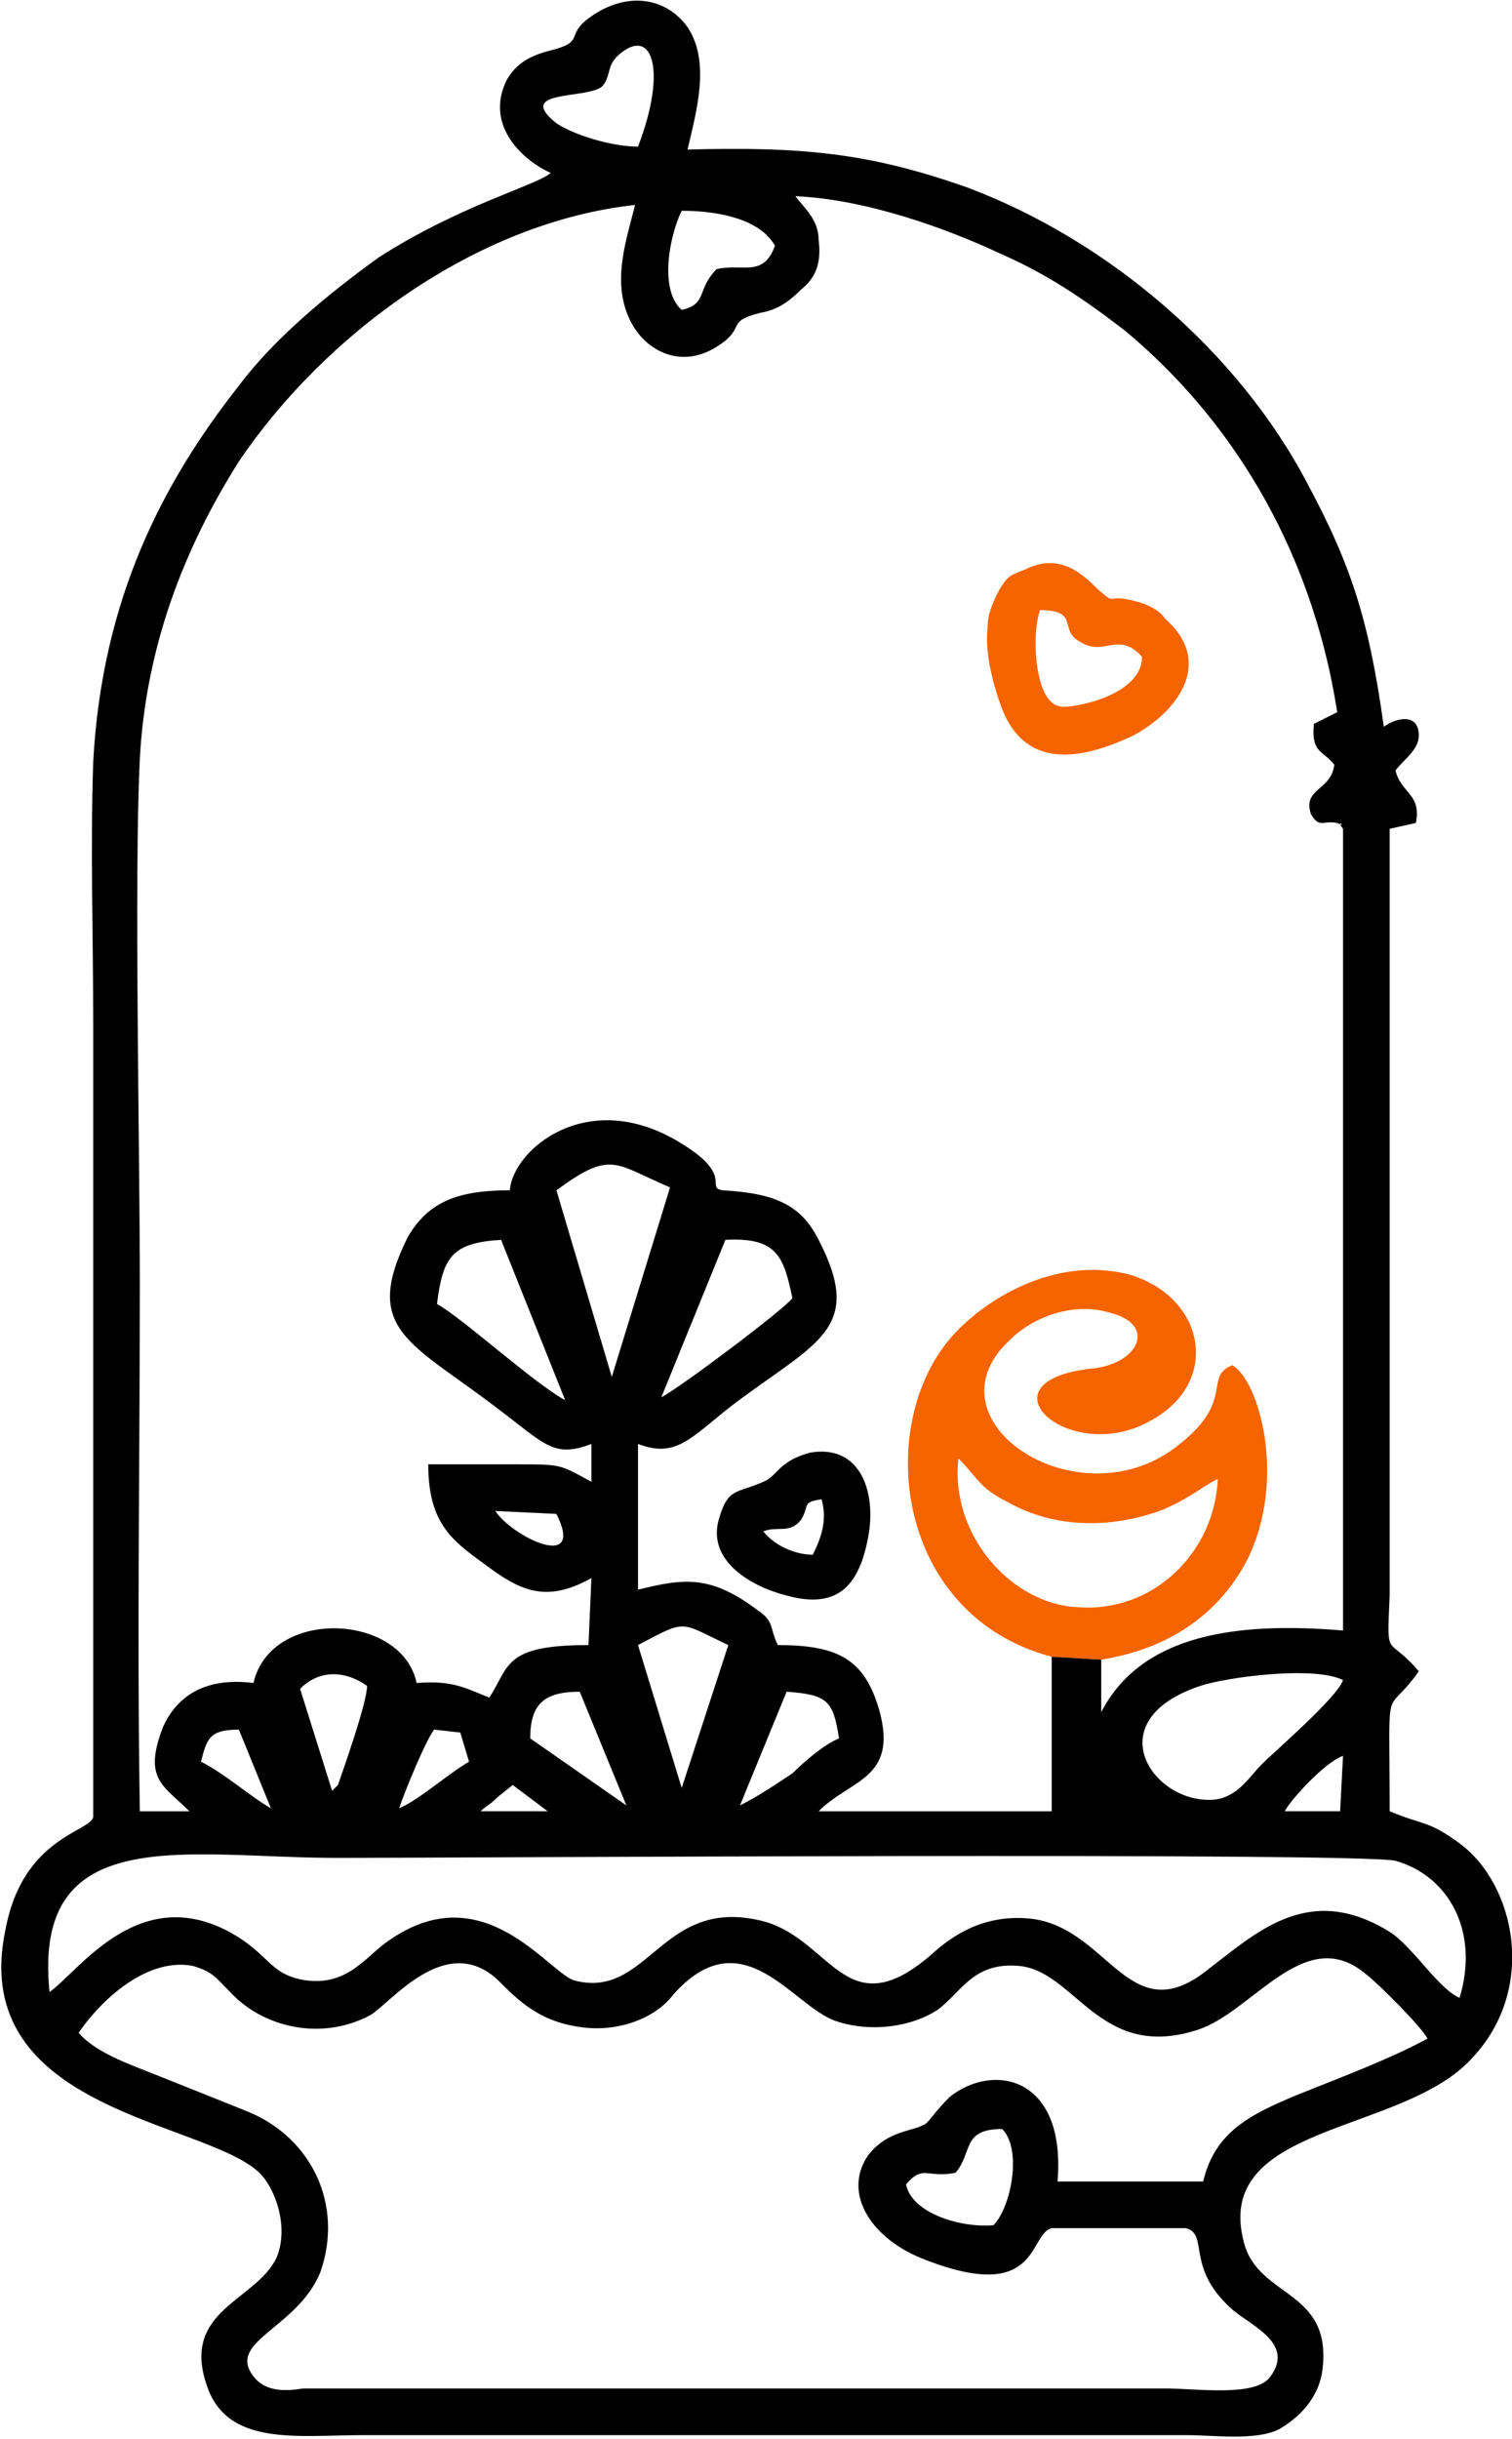 <?xml version="1.0" encoding="UTF-8"?>
<!DOCTYPE svg PUBLIC "-//W3C//DTD SVG 1.1//EN" "http://www.w3.org/Graphics/SVG/1.1/DTD/svg11.dtd">
<!-- Creator: CorelDRAW 2017 -->
<svg xmlns="http://www.w3.org/2000/svg" xml:space="preserve" width="67px" height="108px" version="1.1" style="shape-rendering:geometricPrecision; text-rendering:geometricPrecision; image-rendering:optimizeQuality; fill-rule:evenodd; clip-rule:evenodd"
viewBox="0 0 5.19 8.36"
 xmlns:xlink="http://www.w3.org/1999/xlink">
 <defs>
  <style type="text/css">
   <![CDATA[
    .fil1 {fill:black}
    .fil0 {fill:#F56400}
   ]]>
  </style>
 </defs>
 <g id="Пометки">
  <g id="_1670230384208">
   <path class="fil0" d="M3.46 5.15c0.16,0.09 0.35,0.09 0.52,0.03 0.1,-0.04 0.14,-0.08 0.2,-0.11 -0.01,0.25 -0.22,0.46 -0.48,0.44 -0.23,-0.01 -0.44,-0.25 -0.41,-0.51 0.07,0.07 0.07,0.1 0.17,0.15zm0.15 0.53l0.17 0.01c0.25,-0.04 0.41,-0.17 0.5,-0.34 0.14,-0.28 0.04,-0.62 -0.05,-0.67 -0.1,0.04 0.01,0.12 -0.18,0.27 -0.34,0.28 -0.89,-0.08 -0.58,-0.36 0.07,-0.07 0.21,-0.13 0.34,-0.09 0.16,0.04 0.1,0.17 -0.05,0.19 -0.42,0.04 -0.09,0.34 0.19,0.18 0.24,-0.13 0.19,-0.42 -0.07,-0.5 -0.26,-0.07 -0.51,0.09 -0.62,0.22 -0.26,0.31 -0.18,0.95 0.35,1.09z"/>
   <path class="fil0" d="M3.92 2.25c0,0.14 -0.26,0.18 -0.28,0.17 -0.09,-0.01 -0.1,-0.25 -0.07,-0.33 0.14,0 0.06,0.07 0.14,0.11 0.08,0.05 0.13,-0.04 0.21,0.05zm-0.4 -0.3c-0.05,0.02 -0.06,0.02 -0.09,0.07 -0.02,0.04 -0.04,0.08 -0.04,0.13 -0.01,0.09 0.02,0.2 0.05,0.28 0.08,0.2 0.26,0.18 0.45,0.09 0.15,-0.08 0.28,-0.25 0.11,-0.4 -0.02,-0.03 -0.06,-0.05 -0.1,-0.06 -0.11,-0.03 -0.06,0.02 -0.13,-0.04 -0.05,-0.05 -0.13,-0.13 -0.25,-0.07z"/>
   <path class="fil1" d="M3.41 7.63c-0.11,0.01 -0.28,-0.04 -0.3,-0.14 0.06,-0.07 0.07,-0.02 0.17,-0.04 0.06,-0.07 0.02,-0.15 0.16,-0.15 0.07,0.07 0.03,0.27 -0.03,0.33zm-3.14 -0.66c0.06,-0.09 0.22,-0.26 0.39,-0.23 0.07,0.02 0.08,0.04 0.13,0.09 0.11,0.12 0.31,0.17 0.48,0.08 0.07,-0.04 0.26,-0.29 0.44,-0.12 0.07,0.07 0.14,0.14 0.28,0.16 0.13,0.02 0.26,-0.03 0.32,-0.11 0.24,-0.27 0.41,0.04 0.56,0.09 0.12,0.04 0.26,0.02 0.35,-0.04 0.08,-0.06 0.12,-0.16 0.27,-0.15 0.2,0.01 0.28,0.33 0.62,0.22 0.19,-0.06 0.37,-0.37 0.58,-0.19 0.04,0.03 0.19,0.18 0.21,0.22 -0.13,0.07 -0.29,0.13 -0.44,0.19 -0.17,0.07 -0.29,0.13 -0.33,0.3l-0.5 0c0.03,-0.36 -0.22,-0.41 -0.37,-0.29 -0.05,0.05 -0.06,0.07 -0.08,0.09 -0.04,0.03 -0.13,0.02 -0.2,0.11 -0.09,0.13 0.01,0.29 0.2,0.36 0.39,0.15 0.35,-0.09 0.43,-0.11l0.46 0c0.08,0.02 0,0.13 0.15,0.27 0.06,0.06 0.23,0.12 0.14,0.24 -0.05,0.07 -0.25,0.04 -0.36,0.04l-2.96 0c-0.06,0.01 -0.12,0.01 -0.16,-0.03 -0.12,-0.13 0.14,-0.17 0.22,-0.37 0.08,-0.23 -0.03,-0.46 -0.25,-0.55 -0.1,-0.04 -0.2,-0.08 -0.3,-0.12 -0.1,-0.04 -0.22,-0.08 -0.28,-0.15zm-0.1 -0.14c-0.06,-0.59 0.47,-0.46 0.99,-0.46 0.37,0 3.51,-0.02 3.63,0.01 0.18,0.05 0.29,0.24 0.22,0.47 -0.07,-0.03 -0.15,-0.16 -0.23,-0.22 -0.28,-0.18 -0.46,-0.01 -0.63,0.12 -0.27,0.22 -0.34,-0.13 -0.6,-0.17 -0.15,-0.02 -0.26,0.04 -0.34,0.11 -0.3,0.27 -0.35,-0.03 -0.58,-0.1 -0.36,-0.1 -0.4,0.27 -0.66,0.2 -0.09,-0.03 -0.31,-0.36 -0.63,-0.14 -0.08,0.05 -0.14,0.16 -0.29,0.14 -0.13,-0.02 -0.12,-0.09 -0.27,-0.17 -0.31,-0.16 -0.51,0.14 -0.61,0.21zm4.24 -0.62c0.02,-0.04 0.14,-0.17 0.2,-0.19l-0.01 0.19 -0.19 0zm-2.76 0c0.02,-0.02 0.03,-0.02 0.06,-0.05l0.05 -0.04c0.04,0.03 0.08,0.06 0.12,0.09l-0.23 0zm-0.28 -0.01c0.02,-0.06 0.09,-0.23 0.12,-0.27l0.09 0.01 0.03 0.1c-0.07,0.04 -0.17,0.13 -0.24,0.16zm-0.68 -0.16c0.02,-0.08 0.03,-0.11 0.13,-0.11l0.11 0.27c-0.07,-0.04 -0.16,-0.12 -0.24,-0.16zm1.13 -0.08c0,-0.12 0.05,-0.16 0.17,-0.16l0.16 0.39 -0.33 -0.23zm0.88 -0.16c0.14,0.01 0.16,0.03 0.18,0.16 -0.05,0.02 -0.12,0.08 -0.16,0.12 -0.06,0.04 -0.12,0.08 -0.18,0.11l0.16 -0.39zm1.91 -0.04c-0.02,0.06 -0.23,0.24 -0.28,0.29 -0.04,0.04 -0.08,0.11 -0.16,0.12 -0.21,0.02 -0.41,-0.27 -0.05,-0.39 0.09,-0.03 0.39,-0.07 0.49,-0.02zm-3.35 0.02c0,0.06 -0.09,0.31 -0.1,0.34 0,0 -0.01,0.01 -0.01,0.01 0,0 0,0 -0.01,0.01l-0.11 -0.35c0.07,-0.07 0.16,-0.06 0.23,-0.01zm0.93 -0.14c0.17,-0.09 0.14,-0.08 0.31,0l-0.16 0.49 -0.15 -0.49zm-0.28 -0.45c0.1,0.2 -0.15,0.08 -0.21,-0.01l0.21 0.01zm0.58 -0.94c0.18,-0.01 0.2,0.06 0.23,0.2 -0.03,0.04 -0.39,0.31 -0.45,0.34l0.22 -0.54zm-0.99 0.22c0.02,-0.16 0.05,-0.21 0.22,-0.22l0.22 0.55c-0.11,-0.06 -0.35,-0.28 -0.44,-0.33zm0.41 -0.39c0.19,-0.14 0.2,-0.09 0.39,-0.01l-0.2 0.65 -0.19 -0.64zm0.43 -3.02c-0.08,-0.07 -0.04,-0.26 0,-0.34 0.13,0 0.27,0.03 0.32,0.12 -0.04,0.11 -0.11,0.06 -0.2,0.08 -0.07,0.07 -0.03,0.12 -0.12,0.14zm1.44 4.63l-0.17 -0.01 0 0.53 -0.8 0c0.11,-0.11 0.27,-0.11 0.21,-0.34 -0.05,-0.18 -0.14,-0.23 -0.35,-0.23 -0.03,-0.06 -0.01,-0.08 -0.07,-0.12 -0.16,-0.12 -0.25,-0.11 -0.41,-0.07l0 -0.5c0.13,0.05 0.18,-0.02 0.32,-0.13 0.29,-0.22 0.46,-0.26 0.3,-0.57 -0.06,-0.12 -0.15,-0.16 -0.33,-0.17 -0.06,-0.01 0.04,-0.05 -0.14,-0.16 -0.32,-0.2 -0.58,0.02 -0.59,0.16 -0.18,0 -0.28,0.04 -0.35,0.16 -0.16,0.32 0.01,0.36 0.31,0.59 0.16,0.12 0.19,0.17 0.32,0.12l0 0.13c-0.11,-0.06 -0.1,-0.06 -0.26,-0.06 -0.1,0 -0.2,0 -0.3,0 0,0.2 0.08,0.26 0.19,0.34 0.12,0.09 0.21,0.14 0.37,0.05l-0.01 0.23c-0.29,0 -0.27,0.07 -0.34,0.18 -0.08,-0.03 -0.12,-0.06 -0.25,-0.05 -0.05,-0.24 -0.5,-0.26 -0.56,0 -0.16,-0.02 -0.26,0.04 -0.31,0.15 -0.07,0.18 0,0.2 0.09,0.29l-0.17 0c-0.01,-0.6 0,-1.21 0,-1.81 0,-0.45 -0.02,-1.41 0,-1.8 0.02,-0.38 0.15,-0.72 0.34,-1.02 0.29,-0.43 0.81,-0.82 1.36,-0.88 -0.03,0.12 -0.08,0.26 -0.02,0.39 0.05,0.11 0.18,0.18 0.31,0.09 0.09,-0.06 0.02,-0.08 0.14,-0.11 0.06,-0.01 0.1,-0.04 0.14,-0.08 0.05,-0.04 0.07,-0.09 0.06,-0.17 0,-0.07 -0.05,-0.11 -0.08,-0.15 0.24,0.01 0.52,0.11 0.71,0.2 0.16,0.07 0.29,0.16 0.42,0.26 0.35,0.29 0.64,0.73 0.73,1.31l-0.08 0.04c-0.01,0.1 0.03,0.09 0.07,0.14 -0.01,0.09 -0.11,0.08 -0.08,0.17 0.03,0.05 0.04,0.02 0.09,0.03 0.04,0.02 -0.01,-0.02 0.02,0.02l0 2.75c-0.36,-0.03 -0.69,0.01 -0.83,0.28l0 -0.18zm-1.59 -5.19c-0.09,0 -0.22,-0.04 -0.28,-0.08 -0.15,-0.12 0.12,-0.08 0.16,-0.13 0.03,-0.04 0.01,-0.07 0.06,-0.11 0.11,-0.09 0.16,0.06 0.06,0.32zm-0.3 0.09c-0.04,0.04 -0.31,0.11 -0.59,0.29 -0.18,0.13 -0.36,0.28 -0.48,0.44 -0.26,0.33 -0.47,0.73 -0.5,1.29 -0.01,0.29 0,0.61 0,0.9l0 2.72c-0.01,0.05 -0.24,0.07 -0.3,0.38 -0.14,0.64 0.71,0.66 0.88,0.85 0.05,0.06 0.09,0.18 0.05,0.28 -0.07,0.15 -0.33,0.18 -0.24,0.44 0.07,0.21 0.31,0.17 0.54,0.17l2.82 0c0.1,0 0.24,0.02 0.32,-0.02 0.07,-0.04 0.14,-0.11 0.15,-0.21 0.03,-0.27 -0.22,-0.24 -0.27,-0.43 -0.11,-0.41 0.54,-0.37 0.78,-0.63 0.23,-0.24 0.15,-0.6 -0.04,-0.74 -0.11,-0.08 -0.12,-0.06 -0.24,-0.11 0,-0.48 -0.02,-0.31 0.1,-0.48 -0.11,-0.13 -0.11,-0.03 -0.1,-0.26l0 -2.63 0.09 -0.02c0.02,-0.1 -0.05,-0.1 -0.07,-0.18 0.03,-0.04 0.08,-0.07 0.08,-0.12 0,-0.08 -0.08,-0.06 -0.12,-0.03 -0.05,-0.36 -0.11,-0.55 -0.26,-0.83 -0.24,-0.46 -0.69,-0.84 -1.17,-1.02 -0.34,-0.12 -0.57,-0.14 -0.96,-0.13 0.03,-0.13 0.08,-0.3 0,-0.42 -0.08,-0.11 -0.22,-0.12 -0.34,-0.03 -0.08,0.06 -0.01,0.08 -0.13,0.11 -0.08,0.02 -0.12,0.05 -0.15,0.1 -0.08,0.16 0.06,0.28 0.15,0.32z"/>
   <path class="fil1" d="M2.62 5.25c0.05,-0.02 0.09,0.01 0.13,-0.04 0.03,-0.05 0,-0.06 0.07,-0.07 0.02,0.07 0,0.13 -0.03,0.19 -0.06,0 -0.13,-0.03 -0.17,-0.08zm0.16 -0.27c-0.11,0.03 -0.11,0.08 -0.16,0.1 -0.09,0.04 -0.12,0.02 -0.15,0.12 -0.05,0.15 0.11,0.24 0.23,0.27 0.18,0.05 0.25,-0.04 0.28,-0.2 0.03,-0.16 -0.03,-0.32 -0.2,-0.29z"/>
  </g>
 </g>
</svg>

